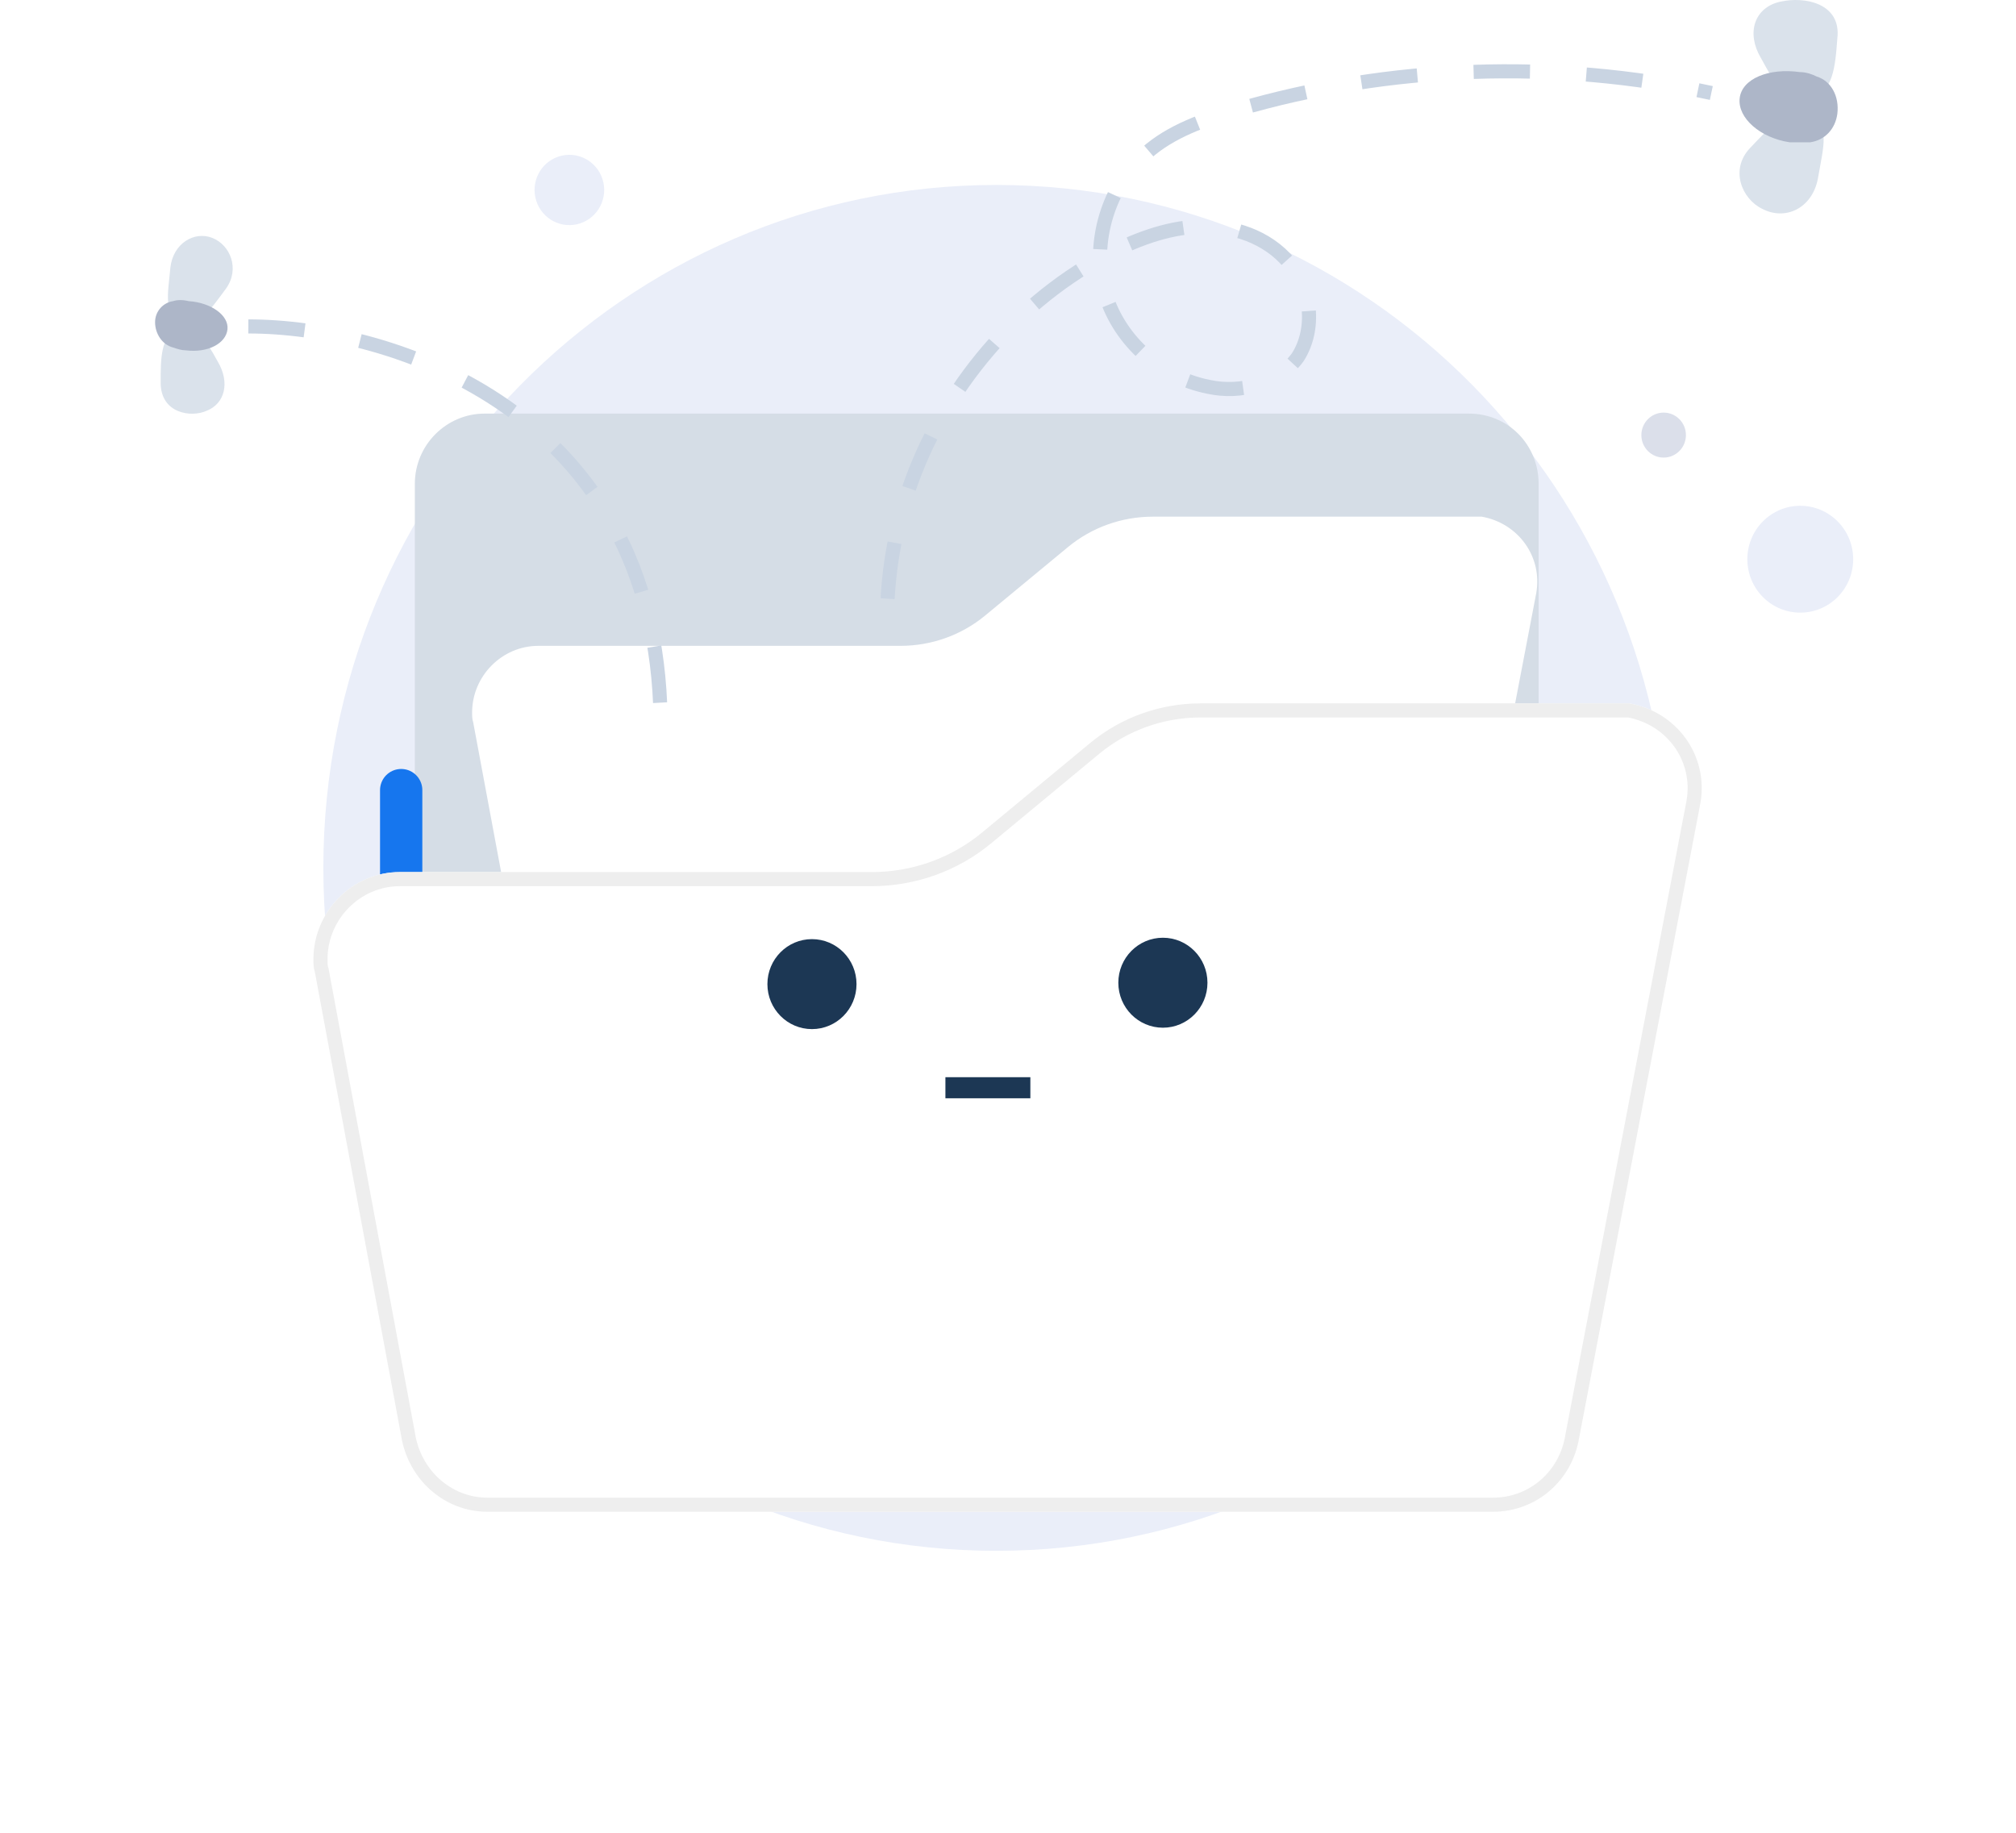 <svg width="143" height="130" viewBox="0 0 143 130" fill="none" xmlns="http://www.w3.org/2000/svg">
<path d="M70.676 110C97.042 110 118.416 88.312 118.416 61.56C118.416 34.807 97.042 13.119 70.676 13.119C44.31 13.119 22.936 34.807 22.936 61.56C22.936 88.312 44.31 110 70.676 110Z" fill="#EAEEF9"/>
<path d="M34.365 29.337H104.2C106.965 29.337 109.138 31.531 109.138 34.323V78.899C109.138 81.691 106.965 83.885 104.2 83.885H34.365C31.599 83.885 29.426 81.691 29.426 78.899V34.323C29.426 31.531 31.698 29.337 34.365 29.337Z" fill="#D5DDE6"/>
<path d="M130.23 42.463C131.76 41.051 131.867 38.654 130.468 37.109C129.07 35.564 126.696 35.456 125.165 36.868C123.635 38.28 123.528 40.677 124.927 42.222C126.325 43.767 128.699 43.875 130.23 42.463Z" fill="#EAEEF9"/>
<path d="M41.15 15.845C42.447 15.419 43.157 14.013 42.736 12.704C42.314 11.394 40.921 10.678 39.624 11.103C38.327 11.529 37.617 12.935 38.039 14.245C38.46 15.554 39.853 16.271 41.15 15.845Z" fill="#EAEEF9"/>
<path d="M118.006 32.457C118.879 32.457 119.587 31.743 119.587 30.862C119.587 29.98 118.879 29.266 118.006 29.266C117.133 29.266 116.426 29.98 116.426 30.862C116.426 31.743 117.133 32.457 118.006 32.457Z" fill="#DBDFEA"/>
<path d="M66.171 57.953C62.714 51.172 61.923 42.895 64.195 35.516C66.467 28.136 71.702 21.754 78.32 18.164C80.395 17.067 82.666 16.169 85.037 16.07C87.408 15.97 89.877 16.768 91.458 18.662C93.038 20.457 93.334 23.349 92.05 25.344C90.667 27.238 88 27.937 85.728 27.438C82.173 26.74 79.209 23.948 78.32 20.557C77.431 17.167 78.617 13.178 81.284 10.884C83.062 9.289 85.432 8.491 87.704 7.793C98.57 4.602 110.324 4.203 121.387 6.596" stroke="#C9D4E2" stroke-miterlimit="10" stroke-dasharray="4 4"/>
<path d="M110.54 57.938V79.877C110.54 82.669 108.268 85.062 105.404 85.062H33.593C30.828 85.062 28.457 82.769 28.457 79.877V56.043" stroke="#1676EE" stroke-width="3" stroke-linecap="round" stroke-linejoin="round"/>
<g filter="url(#filter0_d_3092:19742)">
<path d="M104.347 45.648H81.763C79.566 45.648 77.444 46.412 75.776 47.786L69.865 52.672C68.198 54.047 66.076 54.81 63.878 54.81H38.187C35.61 54.81 33.488 56.948 33.488 59.544C33.488 59.773 33.488 60.002 33.564 60.23L38.263 85.425C38.642 87.791 40.612 89.547 42.961 89.547H97.678C100.027 89.547 101.998 87.868 102.377 85.501L108.97 51.069C109.425 48.473 107.682 46.106 105.105 45.648C104.878 45.648 104.575 45.648 104.347 45.648Z" fill="white"/>
</g>
<g filter="url(#filter1_d_3092:19742)">
<path d="M114.588 38.891H85.153C82.288 38.891 79.523 39.888 77.35 41.683L69.645 48.065C67.472 49.86 64.706 50.857 61.842 50.857H28.357C24.998 50.857 22.232 53.65 22.232 57.04C22.232 57.34 22.233 57.639 22.331 57.938L28.455 90.846C28.949 93.937 31.517 96.231 34.58 96.231H105.896C108.958 96.231 111.526 94.037 112.02 90.946L120.614 45.971C121.206 42.581 118.935 39.489 115.576 38.891C115.28 38.891 114.885 38.891 114.588 38.891Z" fill="white"/>
<path d="M69.963 48.451L69.964 48.45L77.668 42.069C79.751 40.348 82.404 39.391 85.153 39.391H114.588H115.531C118.605 39.961 120.66 42.789 120.122 45.881C120.122 45.883 120.121 45.884 120.121 45.885L111.529 90.852L111.528 90.859L111.526 90.867C111.071 93.719 108.709 95.731 105.896 95.731H34.58C31.778 95.731 29.407 93.631 28.949 90.767L28.949 90.767L28.947 90.755L22.823 57.846L22.817 57.813L22.806 57.781C22.736 57.57 22.732 57.351 22.732 57.04C22.732 53.921 25.279 51.357 28.357 51.357H61.842C64.822 51.357 67.7 50.32 69.963 48.451Z" stroke="#EEEEEE"/>
</g>
<path d="M57.594 72.995C59.34 72.995 60.755 71.566 60.755 69.804C60.755 68.041 59.34 66.613 57.594 66.613C55.849 66.613 54.434 68.041 54.434 69.804C54.434 71.566 55.849 72.995 57.594 72.995Z" fill="#1C3754"/>
<path d="M82.487 72.896C84.233 72.896 85.648 71.468 85.648 69.705C85.648 67.943 84.233 66.514 82.487 66.514C80.741 66.514 79.326 67.943 79.326 69.705C79.326 71.468 80.741 72.896 82.487 72.896Z" fill="#1C3754"/>
<path d="M73.086 76.406H67.061V77.901H73.086V76.406Z" fill="#1C3754"/>
<path d="M130.326 2.734C130.175 4.794 130.025 6.579 128.367 6.991C126.71 7.403 125.957 6.03 124.902 4.107C123.847 2.322 124.45 0.536 126.258 0.124C128.066 -0.288 130.627 0.262 130.326 2.734Z" fill="#DAE2EB"/>
<path d="M128.937 12.728C129.373 10.22 129.81 8.966 128.355 8.27C126.755 7.573 125.736 8.827 124.136 10.499C122.682 12.031 123.554 14.121 125.009 14.817C126.609 15.653 128.5 14.817 128.937 12.728Z" fill="#DAE2EB"/>
<path d="M130.328 8.07C130.181 9.158 129.444 9.936 128.411 10.092C127.969 10.092 127.527 10.092 126.937 10.092C124.873 9.781 123.251 8.381 123.398 6.981C123.545 5.581 125.462 4.803 127.674 5.114C128.117 5.114 128.559 5.27 128.854 5.425C129.886 5.736 130.476 6.825 130.328 8.07C130.328 7.914 130.328 8.07 130.328 8.07Z" fill="#ADB6C8"/>
<path d="M11.396 27.143C11.396 25.448 11.396 23.852 12.582 23.353C13.866 22.855 14.557 24.051 15.446 25.647C16.335 27.143 15.94 28.639 14.656 29.137C13.57 29.636 11.396 29.337 11.396 27.143Z" fill="#DAE2EB"/>
<path d="M12.087 18.966C11.89 21.06 11.593 22.157 12.877 22.655C14.162 23.154 14.853 22.057 16.038 20.461C17.026 19.065 16.335 17.37 15.05 16.871C13.766 16.373 12.285 17.27 12.087 18.966Z" fill="#DAE2EB"/>
<path d="M11 22.855C11 22.057 11.593 21.459 12.284 21.359C12.58 21.259 12.976 21.259 13.371 21.359C14.951 21.459 16.235 22.356 16.136 23.353C16.038 24.351 14.754 25.049 13.173 24.849C12.877 24.849 12.58 24.75 12.284 24.65C11.494 24.45 11 23.653 11 22.855Z" fill="#ADB6C8"/>
<path d="M17.617 23.154C27.791 23.154 46.559 29.137 46.855 50.976" stroke="#C9D4E2" stroke-miterlimit="10" stroke-dasharray="4 4"/>
<defs>
<filter id="filter0_d_3092:19742" x="23.488" y="26.648" width="95.555" height="63.899" filterUnits="userSpaceOnUse" color-interpolation-filters="sRGB">
<feFlood flood-opacity="0" result="BackgroundImageFix"/>
<feColorMatrix in="SourceAlpha" type="matrix" values="0 0 0 0 0 0 0 0 0 0 0 0 0 0 0 0 0 0 127 0" result="hardAlpha"/>
<feOffset dy="-9"/>
<feGaussianBlur stdDeviation="5"/>
<feColorMatrix type="matrix" values="0 0 0 0 0.398 0 0 0 0 0.477 0 0 0 0 0.575 0 0 0 0.13 0"/>
<feBlend mode="normal" in2="BackgroundImageFix" result="effect1_dropShadow_3092:19742"/>
<feBlend mode="normal" in="SourceGraphic" in2="effect1_dropShadow_3092:19742" result="shape"/>
</filter>
<filter id="filter1_d_3092:19742" x="0.232" y="27.891" width="142.475" height="101.34" filterUnits="userSpaceOnUse" color-interpolation-filters="sRGB">
<feFlood flood-opacity="0" result="BackgroundImageFix"/>
<feColorMatrix in="SourceAlpha" type="matrix" values="0 0 0 0 0 0 0 0 0 0 0 0 0 0 0 0 0 0 127 0" result="hardAlpha"/>
<feOffset dy="11"/>
<feGaussianBlur stdDeviation="11"/>
<feColorMatrix type="matrix" values="0 0 0 0 0.398 0 0 0 0 0.477 0 0 0 0 0.575 0 0 0 0.18 0"/>
<feBlend mode="normal" in2="BackgroundImageFix" result="effect1_dropShadow_3092:19742"/>
<feBlend mode="normal" in="SourceGraphic" in2="effect1_dropShadow_3092:19742" result="shape"/>
</filter>
</defs>
</svg>
